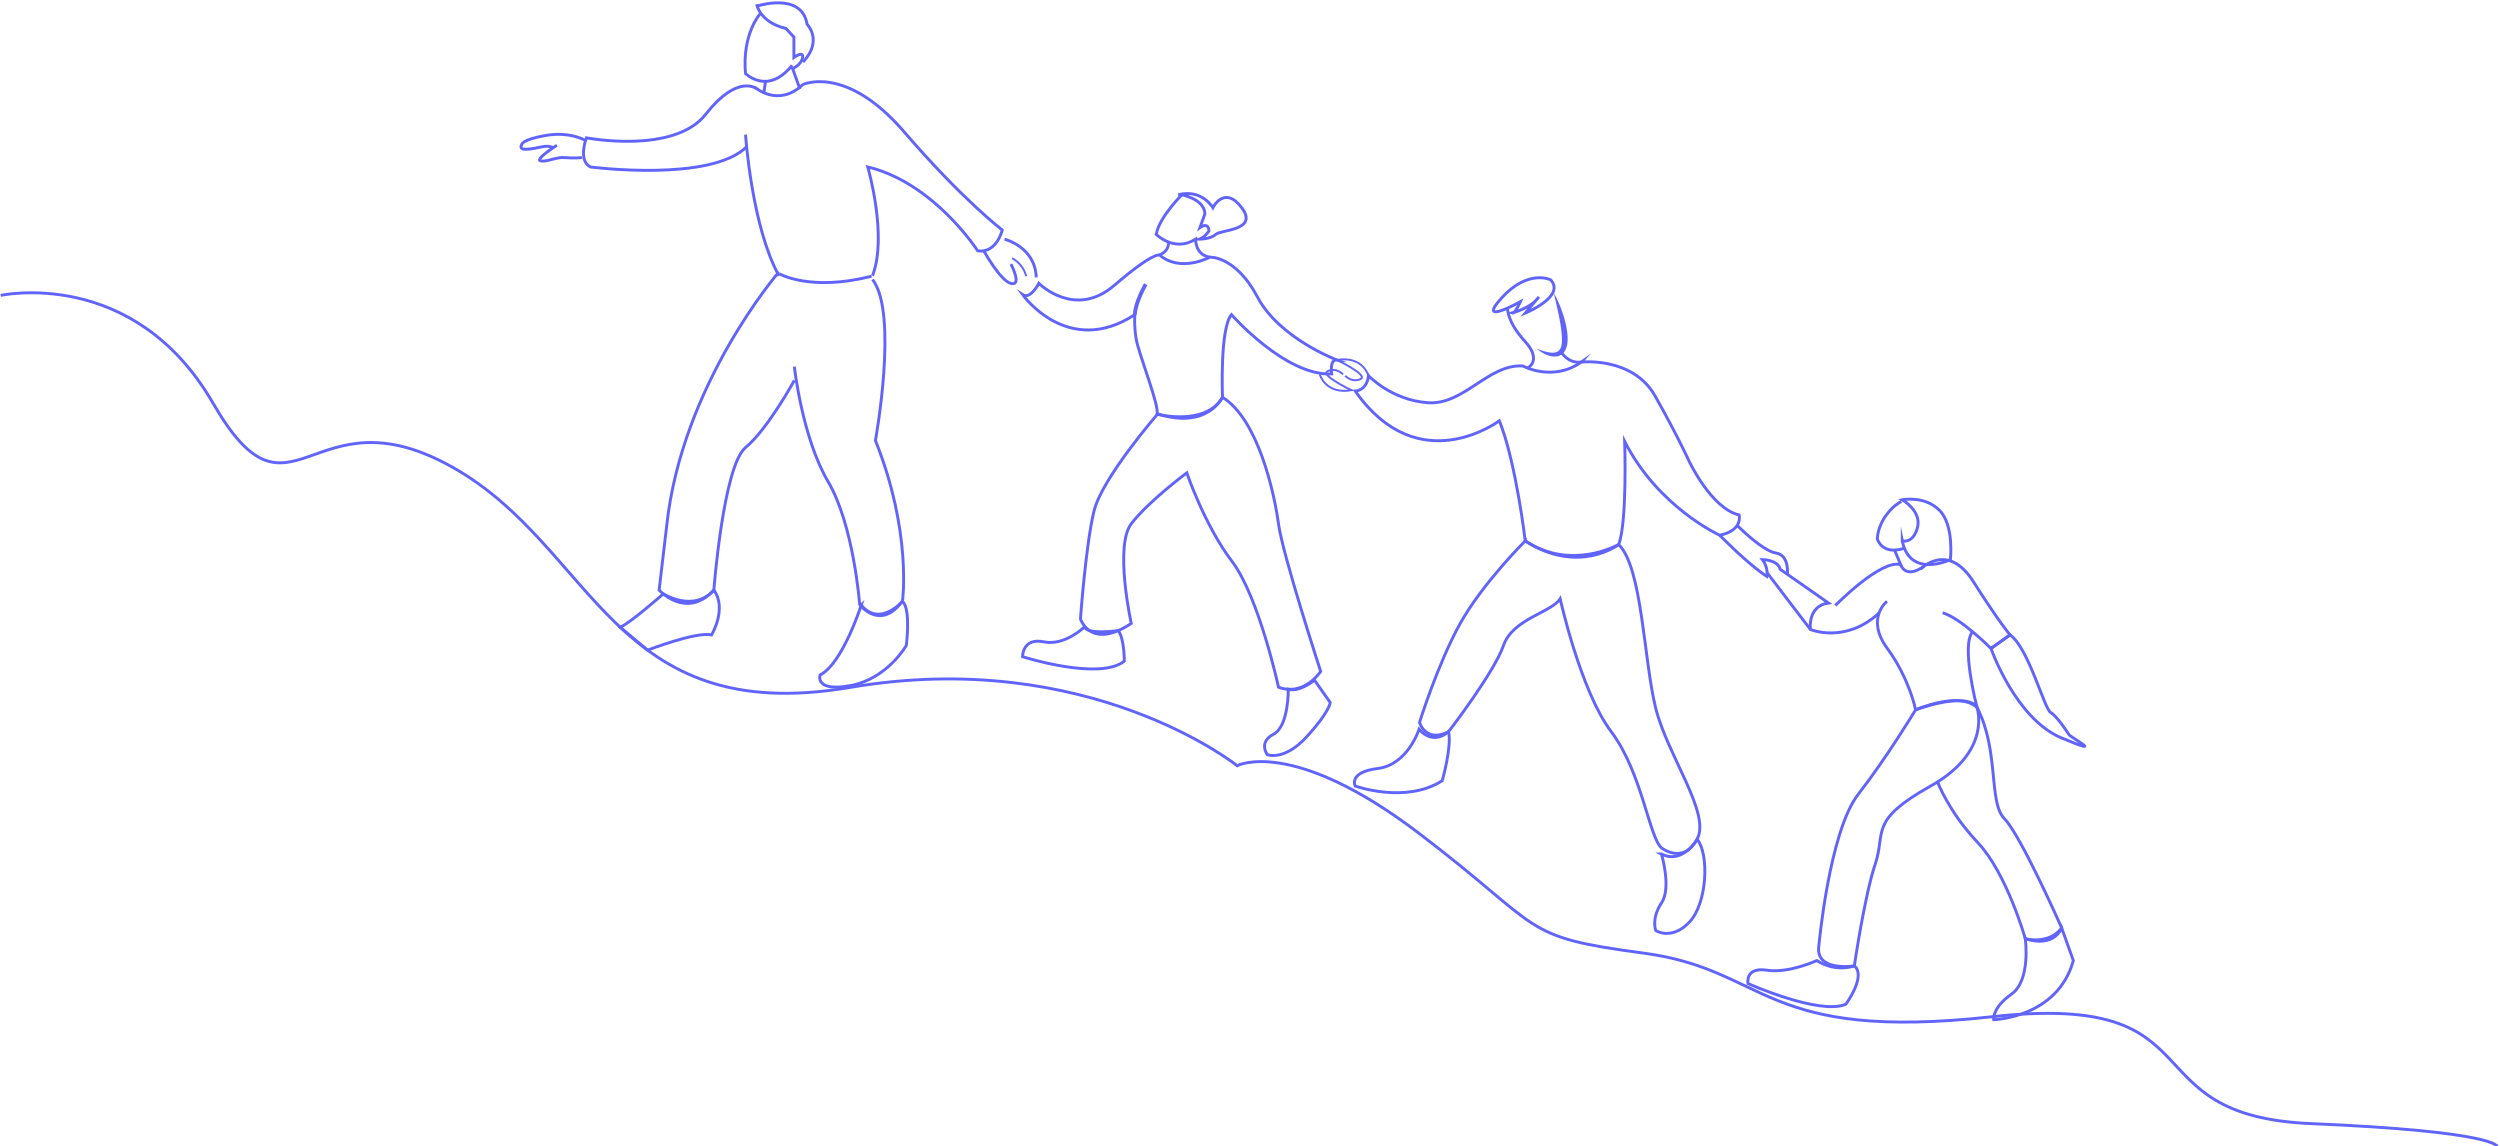 <svg width="1280" height="587" viewBox="0 0 1280 587" fill="none" xmlns="http://www.w3.org/2000/svg">
  <mask id="mask0_2173_11510" style="mask-type:luminance" maskUnits="userSpaceOnUse" x="0" y="0"
    width="1280" height="587">
    <path d="M1280 0H0V587H1280V0Z" fill="white" />
  </mask>
  <g mask="url(#mask0_2173_11510)">
    <path d="M381.708 68.926C381.708 68.926 384.889 116.142 398.824 141.168" stroke="#6164FA"
      stroke-width="1.5" stroke-miterlimit="10" />
    <path
      d="M406.701 187.714C406.701 187.714 410.745 224.143 423.951 246.524C437.157 268.905 440.147 309.549 440.147 309.549C440.147 309.549 450.631 323.442 462.093 307.671C462.093 307.671 466.961 272.259 448.216 225.56C448.216 225.56 460.138 160.332 446.721 143.086"
      stroke="#6164FA" stroke-width="1.5" stroke-miterlimit="10" />
    <path
      d="M387.304 45.357C387.304 45.357 377.606 37.711 361.371 58.464C345.137 79.216 300.23 70.574 300.23 70.574C300.23 70.574 295.802 82.167 302.261 85.483C302.261 85.483 364.342 93.569 382.532 74.905"
      stroke="#6164FA" stroke-width="1.5" stroke-miterlimit="10" />
    <path
      d="M440.972 309.797C440.972 309.797 431.388 339.825 419.889 345.573C419.889 345.573 416.841 354.483 435.605 350.996C454.389 347.489 464.029 330.473 464.029 330.473C464.029 330.473 466.483 311.656 462.036 307.899C462.036 307.899 450.536 321.314 440.952 309.816L440.972 309.797Z"
      stroke="#6164FA" stroke-width="1.5" stroke-miterlimit="10" />
    <path
      d="M593.673 130.571C593.673 130.571 590.683 128.789 570.462 146.151C550.242 163.511 531.899 145.077 531.899 145.077C531.899 145.077 527.568 153.527 523.581 150.864C523.581 150.864 546.715 183.536 581.062 161.078C581.062 161.078 580.525 165.868 581.675 173.322C582.826 180.776 593.712 207.738 592.408 212.068C592.408 212.068 617.229 218.411 625.912 203.426C625.912 203.426 624.494 168.225 630.493 161.078C630.493 161.078 658.132 192.58 681.821 191.469C681.821 191.469 680.633 183.957 684.448 184.283C684.448 184.283 655.026 173.265 643.852 152.109C632.678 130.955 619.434 131.664 619.434 131.664C619.434 131.664 604.561 139.789 593.712 130.59L593.673 130.571Z"
      stroke="#6164FA" stroke-width="1.5" stroke-miterlimit="10" />
    <path
      d="M592.772 211.917C592.772 211.917 564.329 244.626 560.15 261.567C555.972 278.506 553.193 316.869 553.193 316.869C553.193 316.869 558.349 333.061 579.202 319.188C579.202 319.188 570.481 279.601 579.202 268.181C587.924 256.76 607.627 242.097 607.627 242.097C607.627 242.097 616.806 269.037 630.702 287.299C644.598 305.562 654.585 351.801 654.585 351.801C654.585 351.801 666.067 357.378 676.206 343.811C676.206 343.811 656.713 284.028 654.585 268.181C652.458 252.334 644.083 214.58 625.912 203.428C625.912 203.428 618.111 220.08 592.811 211.917H592.772Z"
      stroke="#6164FA" stroke-width="1.5" stroke-miterlimit="10" />
    <path
      d="M809.608 185.395C809.608 185.395 835.924 182.443 847.366 202.679C858.809 222.914 864.655 235.792 864.655 235.792C864.655 235.792 876.059 260.338 890.434 263.654C890.434 263.654 892.619 271.53 880.506 274.04C880.506 274.04 848.937 259.764 831.841 226C831.841 226 833.201 267.524 828.755 278.754C828.755 278.754 804.604 292.646 780.915 276.933C780.915 276.933 776.2 236.692 767.67 215.422C767.67 215.422 726.385 246.58 693.897 200.245C693.897 200.245 699.744 200.149 700.701 192.369C700.701 192.369 712.298 204.806 730.947 206.186C749.577 207.565 761.882 186.333 779.688 187.369C779.688 187.369 794.925 195.761 809.626 185.375L809.608 185.395Z"
      stroke="#6164FA" stroke-width="1.5" stroke-miterlimit="10" />
    <path
      d="M983.297 291.478C983.297 291.478 997.079 276.895 1010.36 297.802C1023.64 318.707 1029.14 325.051 1029.14 325.051L1019.37 332.006C1019.37 332.006 1003.92 316.446 994.625 313.745"
      stroke="#6164FA" stroke-width="1.5" stroke-miterlimit="10" />
    <path
      d="M966.143 307.881C966.143 307.881 954.987 316.58 966.315 332.025C977.643 347.47 980.805 363.432 980.805 363.432C980.805 363.432 1006.51 353.774 1012.2 362.13C1012.2 362.13 1003.69 329.534 1010.23 323.211"
      stroke="#6164FA" stroke-width="1.5" stroke-miterlimit="10" />
    <path
      d="M931.279 483.984C931.279 483.984 936.626 425.71 951.385 406.721C966.143 387.731 980.787 363.433 980.787 363.433C980.787 363.433 1002.66 353.775 1012.18 362.129C1012.18 362.129 1020.35 384.627 988.453 402.467C956.56 420.307 965.625 426.036 960.143 442.324C954.662 458.612 949.429 494.523 949.429 494.523C949.429 494.523 929.016 497.857 931.279 483.984Z"
      stroke="#6164FA" stroke-width="1.5" stroke-miterlimit="10" />
    <path
      d="M992.019 400.339C992.019 400.339 997.711 415.631 1012.6 431.382C1027.5 447.133 1036.97 480.648 1036.97 480.648C1036.97 480.648 1049.14 483.867 1055.57 475.073C1055.57 475.073 1034.61 427.626 1026.27 419.175C1017.93 410.725 1023.78 384.435 1012.22 362.13"
      stroke="#6164FA" stroke-width="1.5" stroke-miterlimit="10" />
    <path d="M926.928 322.291L904.636 293.087" stroke="#6164FA" stroke-width="1.5"
      stroke-miterlimit="10" />
    <path
      d="M889.437 269C889.437 269 902.241 282.031 909.275 283.142C916.309 284.253 915.14 294.064 915.14 294.064"
      stroke="#6164FA" stroke-width="1.5" stroke-miterlimit="10" />
    <path
      d="M880.506 274.059C880.506 274.059 894.861 288.813 904.637 295.137C904.637 295.137 905.594 290.73 902.317 286.514C902.317 286.514 910.387 286.572 911.422 291.458L936.147 308.724C925.337 310.238 926.908 322.291 926.908 322.291C926.908 322.291 944.829 329.86 962.194 313.744"
      stroke="#6164FA" stroke-width="1.5" stroke-miterlimit="10" />
    <path
      d="M771.868 157.859C771.868 157.859 771.542 164.7 780.684 174.646C789.827 184.591 782.141 188.423 782.141 188.423"
      stroke="#6164FA" stroke-width="1.5" stroke-miterlimit="10" />
    <path
      d="M795.558 150.098C799.488 156.307 808.208 179.512 797.513 182.444C793.278 183.096 789.712 180.873 786.627 178.459C788.39 179.148 790.153 179.761 791.936 180.164C798.932 181.965 800.139 177.979 799.64 171.886C799.161 164.566 797.13 157.341 795.558 150.098Z"
      fill="#6164FA" />
    <path
      d="M793.91 143.258C793.91 143.258 782.486 137.605 768.897 152.474C755.327 167.344 778.461 154.468 778.461 154.468C778.461 154.468 775.644 160.868 774.111 160.274C774.111 160.274 784.077 157.763 787.911 152.014L780.933 160.312C780.933 160.312 801.845 151.727 793.91 143.258Z"
      stroke="#6164FA" stroke-width="1.5" stroke-miterlimit="10" />
    <path
      d="M780.915 276.953C780.915 276.953 759.141 298.568 747.641 319.187C736.141 339.806 726.788 369.91 726.788 369.91C726.788 369.91 729.988 380.602 741.7 374.585C741.7 374.585 765.084 344.194 769.779 330.512C774.474 316.83 794.408 313.591 798.817 306.578C798.817 306.578 809.207 353.756 824.923 374.585C840.64 395.414 844.415 428.68 850.644 434.066C850.644 434.066 861.742 442.918 868.91 429.696C876.059 416.474 853.845 387.137 847.711 362.532C841.578 337.928 840.869 290.577 828.755 278.793C828.755 278.793 808.438 294.601 780.915 276.972V276.953Z"
      stroke="#6164FA" stroke-width="1.5" stroke-miterlimit="10" />
    <path
      d="M726.557 373.396C726.557 373.396 720.807 391.544 705.474 393.46C690.14 395.376 693.878 402.447 693.878 402.447C693.878 402.447 719.6 411.741 738.403 399.726C738.403 399.726 743.385 382.499 741.68 374.565C741.68 374.565 734.224 382.077 726.557 373.396Z"
      stroke="#6164FA" stroke-width="1.5" stroke-miterlimit="10" />
    <path
      d="M850.663 437.265C850.663 437.265 855.914 454.55 850.663 462.349C845.41 470.148 847.711 476.414 847.711 476.414C847.711 476.414 855.799 481.779 864.98 472.122C874.161 462.464 875.177 437.189 868.909 429.696C868.909 429.696 861.664 442.746 850.643 437.265H850.663Z"
      stroke="#6164FA" stroke-width="1.5" stroke-miterlimit="10" />
    <path
      d="M1036.94 480.649C1036.94 480.649 1039.92 501.919 1029.87 509.01C1019.83 516.099 1020.79 522.078 1020.79 522.078C1020.79 522.078 1053.46 521.158 1061.55 491.802L1055.56 475.073C1055.56 475.073 1052.16 485.42 1036.94 480.649Z"
      stroke="#6164FA" stroke-width="1.5" stroke-miterlimit="10" />
    <path
      d="M930.186 491.801C930.186 491.801 915.926 498.47 904.617 496.745C893.309 495.02 894.976 503.585 894.976 503.585C894.976 503.585 931.643 519.931 945.059 514.182C945.059 514.182 955.697 499.772 949.429 494.522C949.429 494.522 940.21 498.163 930.186 491.801Z"
      stroke="#6164FA" stroke-width="1.5" stroke-miterlimit="10" />
    <path
      d="M389.221 7.031C389.221 7.031 379.925 17.149 381.688 37.634C381.688 37.634 393.092 49.016 405.532 33.456"
      stroke="#6164FA" stroke-width="1.5" stroke-miterlimit="10" />
    <path
      d="M387.438 2.223C387.438 2.223 388.8 11.325 402.427 14.602L406.471 18.99V29.452C406.471 29.452 411.569 25.697 410.937 29.452C410.304 33.208 405.838 35.144 405.838 35.144L409.576 45.568"
      stroke="#6164FA" stroke-width="1.5" stroke-miterlimit="10" />
    <path
      d="M387.304 3.2C387.304 3.2 410.419 -4.523 413.237 12.436C413.237 12.436 421.536 20.733 411.129 31.771"
      stroke="#6164FA" stroke-width="1.5" stroke-miterlimit="10" />
    <path
      d="M386.403 44.61C386.403 44.61 398.325 55.341 411.033 43.307C411.033 43.307 433.075 32.787 462.898 67.49C492.721 102.193 513.154 117.772 513.154 117.772C513.154 117.772 510.375 129.787 500.6 128.446C500.6 128.446 478.269 93.647 444.287 85.465C444.287 85.465 454.599 120.877 446.721 141.17"
      stroke="#6164FA" stroke-width="1.5" stroke-miterlimit="10" />
    <path
      d="M605.807 99.012C605.807 99.012 593.52 110.988 591.987 120.014C591.987 120.014 601.264 129.327 612.151 122.467C612.151 122.467 611.882 130.458 619.376 131.665"
      stroke="#6164FA" stroke-width="1.5" stroke-miterlimit="10" />
    <path
      d="M603.985 99.547C603.985 99.547 616.539 101.387 616.923 109.454L614.374 116.506C614.374 116.506 618.782 113.267 618.993 118.269C618.993 118.269 616.712 121.641 614.144 122.466C614.144 122.466 619.894 122.466 622.444 120.012C624.992 117.56 644.6 118.115 635.745 106.331C626.89 94.546 621.006 106.331 621.006 106.331C621.006 106.331 615.582 96.922 603.985 99.566V99.547Z"
      stroke="#6164FA" stroke-width="1.5" stroke-miterlimit="10" />
    <path d="M598.197 124.479C598.197 124.479 598.791 128.292 593.674 130.573" stroke="#6164FA"
      stroke-width="1.5" stroke-miterlimit="10" />
    <path
      d="M700.683 192.389C700.683 192.389 697.864 182.041 684.409 184.283C684.409 184.283 701.008 192.14 696.523 194.113C692.038 196.087 688.779 192.389 688.779 192.389"
      stroke="#6164FA" stroke-miterlimit="10" />
    <path
      d="M555.264 320.95C555.264 320.95 545.335 330.837 534.371 328.614C523.408 326.392 523.561 336.223 523.561 336.223C523.561 336.223 562.738 348.716 575.637 338.522C575.637 338.522 575.715 327.005 572.551 322.885C572.551 322.885 556.452 325.108 555.244 320.969L555.264 320.95Z"
      stroke="#6164FA" stroke-width="1.5" stroke-miterlimit="10" />
    <path
      d="M659.608 352.913C659.608 352.913 659.895 371.844 652.018 375.945C644.141 380.046 648.856 386.37 648.856 386.37C648.856 386.37 657.403 389.876 668.98 377.287C680.557 364.717 681.094 359.734 681.094 359.734L673.025 348.256C673.025 348.256 665.473 354.541 659.608 352.913Z"
      stroke="#6164FA" stroke-width="1.5" stroke-miterlimit="10" />
    <path d="M970.015 281.648L973.139 289.083C962.884 286.266 939.693 310.028 939.693 310.028"
      stroke="#6164FA" stroke-width="1.5" stroke-miterlimit="10" />
    <path
      d="M973.963 276.953C977.95 296.499 998.592 286.535 998.592 286.535C998.592 286.535 1000.64 268.905 992.976 261.24C985.31 253.576 973.963 255.894 973.963 255.894C973.963 255.894 983.949 261.605 981.764 270.055C979.579 278.506 973.963 276.972 973.963 276.972V276.953Z"
      stroke="#6164FA" stroke-width="1.5" stroke-miterlimit="10" />
    <path
      d="M1019.39 332.025C1019.39 332.025 1031.89 367.993 1055.56 377.862C1079.25 387.73 1060.36 377.766 1059.26 376.041C1058.14 374.316 1053.1 366.633 1049.88 364.735C1046.67 362.839 1038.47 331.413 1029.14 325.089L1019.37 332.044L1019.39 332.025Z"
      stroke="#6164FA" stroke-width="1.5" stroke-miterlimit="10" />
    <path
      d="M0.307 151.249C0.307 151.249 68.483 136.264 109.059 206.417C149.636 276.57 158.643 198.1 231.766 239.262C304.887 280.422 313.109 372.785 435.222 351.955C557.333 331.125 633.407 392.023 633.407 392.023C633.407 392.023 661.544 377.211 726.557 426.688C791.571 476.166 777.464 479.5 841.558 488.008C905.652 496.515 901.512 533.576 1019.81 520.584C1138.1 507.592 1088.12 571.248 1183.34 575.292C1278.56 579.335 1278.56 587 1278.56 587"
      stroke="#6164FA" stroke-width="1.5" stroke-miterlimit="10" />
    <path
      d="M300.248 72.165C300.248 72.165 292.333 67.145 279.453 69.348C266.573 71.552 267.052 74.216 267.052 74.216C267.052 74.216 264.963 77.166 271.518 76.266C278.073 75.365 279.337 74.005 283.497 75.653"
      stroke="#6164FA" stroke-width="1.5" stroke-miterlimit="10" />
    <path
      d="M285.126 74.369C285.126 74.369 273.607 81.708 276.789 82.379C279.97 83.05 285.011 80.252 289.189 80.693C293.368 81.133 297.948 80.693 297.948 80.693"
      stroke="#6164FA" stroke-width="1.5" stroke-miterlimit="10" />
    <path
      d="M503.762 128.484C503.762 128.484 512.329 144.12 517.849 145.193C523.37 146.267 517.62 135.21 517.62 135.21"
      stroke="#6164FA" stroke-width="1.5" stroke-miterlimit="10" />
    <path d="M514.323 122.467C514.323 122.467 530.04 126.317 530.557 142.051" stroke="#6164FA"
      stroke-width="1.5" stroke-miterlimit="10" />
    <path d="M518.233 132.258C518.233 132.258 523.638 134.672 525.421 141.436" stroke="#6164FA"
      stroke-miterlimit="10" />
    <path d="M799.353 180.203C799.353 180.203 802.573 186.201 809.608 185.396" stroke="#6164FA"
      stroke-width="1.5" stroke-miterlimit="10" />
    <path d="M586.62 145.52C586.62 145.52 581.215 154.794 581.062 161.06" stroke="#6164FA"
      stroke-width="2" stroke-miterlimit="10" />
    <path d="M399.207 140.268C399.207 140.268 415.058 149.37 446.223 141.436" stroke="#6164FA"
      stroke-width="1.5" stroke-miterlimit="10" />
    <path
      d="M675.727 191.699C675.727 191.699 678.545 202.047 691.999 199.804C691.999 199.804 675.401 191.948 679.887 189.974C684.371 188.001 687.63 191.699 687.63 191.699"
      stroke="#6164FA" stroke-miterlimit="10" />
    <path d="M973.139 289.083C973.139 289.083 975.381 296.825 985.137 289.888" stroke="#6164FA"
      stroke-width="1.5" stroke-miterlimit="10" />
    <path
      d="M973.963 256.602C973.963 256.602 974.212 256.008 970.187 258.94C970.187 258.94 961.907 265.398 961.16 275.784C961.16 275.784 963.326 284.637 975.286 280.612"
      stroke="#6164FA" stroke-width="1.5" stroke-miterlimit="10" />
    <path d="M391.924 41.812L391.138 47.274" stroke="#6164FA" stroke-width="1.5"
      stroke-miterlimit="10" />
    <path
      d="M398.804 139.252C398.804 139.252 348.971 196.74 341.304 269.557L337.47 302.132C337.47 302.132 351.347 317.462 365.492 302.132C365.492 302.132 370.341 238.552 381.707 229.143C393.073 219.734 406.701 194.766 406.701 194.766"
      stroke="#6164FA" stroke-width="1.5" stroke-miterlimit="10" />
    <path
      d="M339.599 304.068C339.599 304.068 322.54 319.091 317.537 321.141L331.586 332.869C331.586 332.869 356.638 323.192 364.304 325.108C364.304 325.108 372.431 311.694 365.493 302.113C365.493 302.113 357.059 313.668 339.599 304.068Z"
      stroke="#6164FA" stroke-width="1.5" stroke-miterlimit="10" />
  </g>
</svg>
  